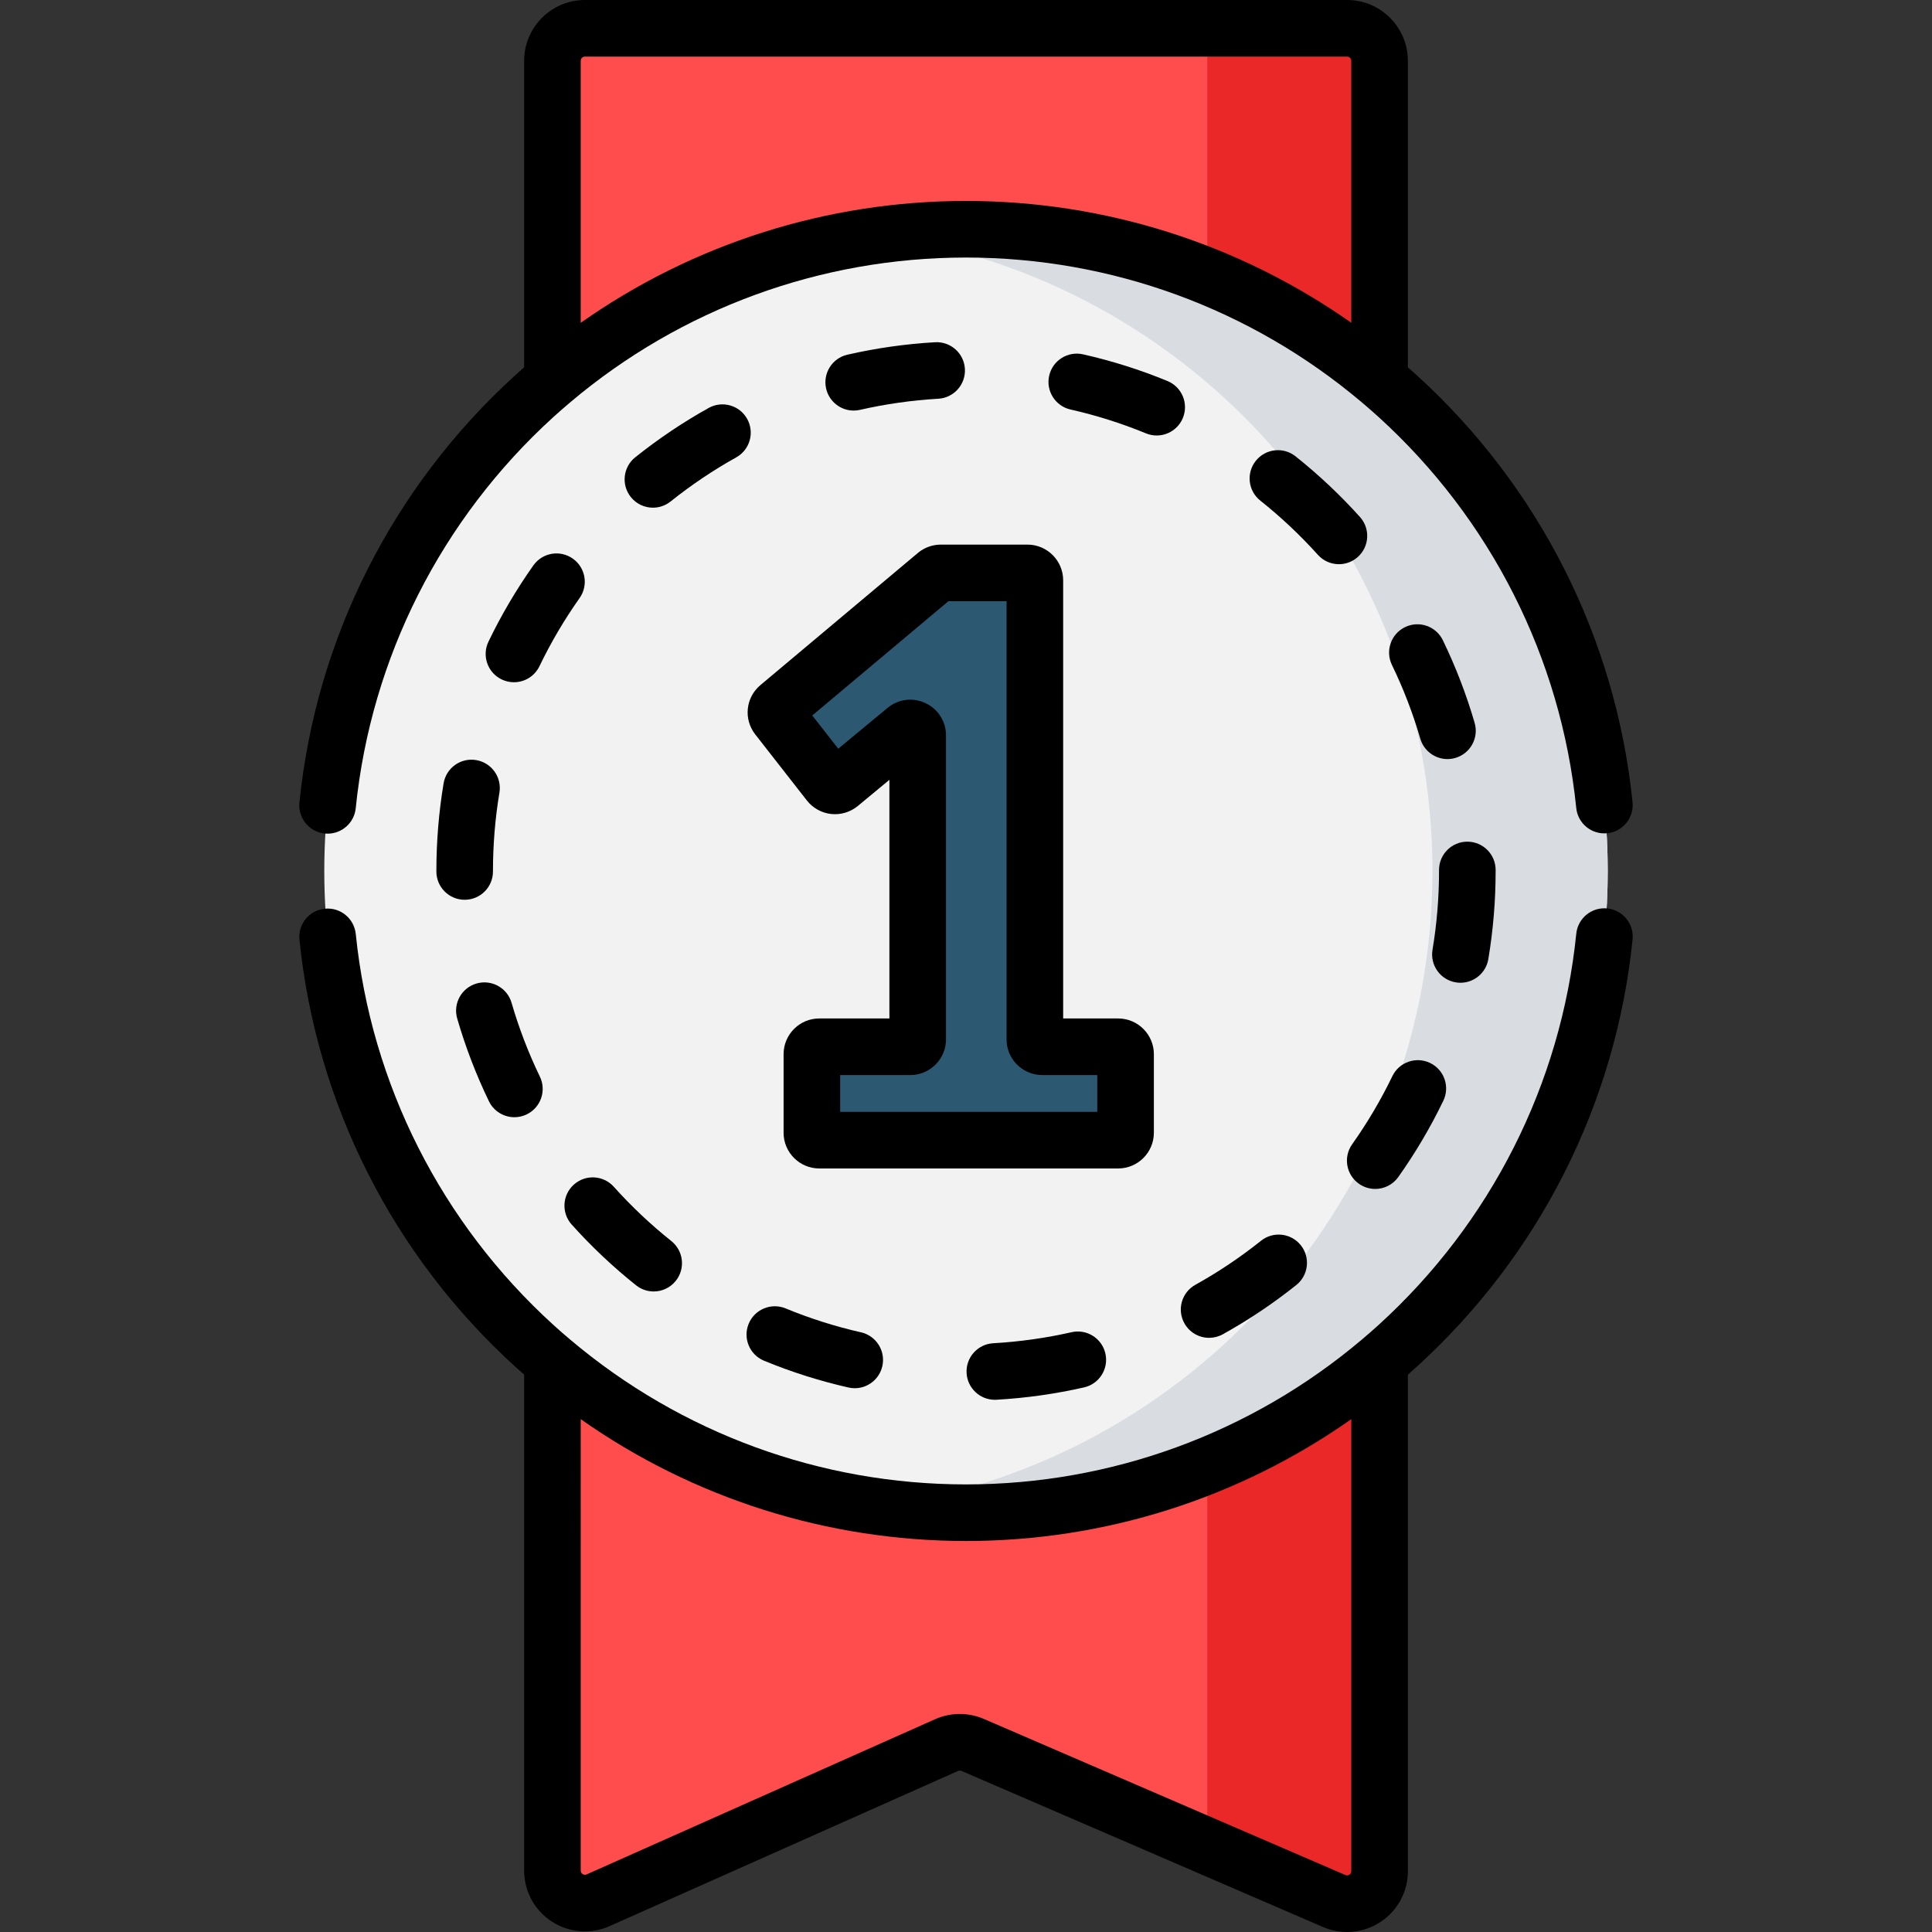 <?xml version="1.0" encoding="iso-8859-1"?>
<!-- Generator: Adobe Illustrator 19.0.0, SVG Export Plug-In . SVG Version: 6.00 Build 0)  -->
<svg version="1.1" id="Capa_1" xmlns="http://www.w3.org/2000/svg" xmlns:xlink="http://www.w3.org/1999/xlink" x="0px" y="0px"
	 viewBox="0 0 511.999 511.999" style="enable-background:new 0 0 511.999 511.999;" xml:space="preserve">
<rect x="0" y="0" width="511.999" height="511.999" fill="#333333" stroke="none"/>
<path style="fill:#FF4C4C;" d="M353.573,503.789l-95.803-41.365c-2.211-0.954-4.72-0.94-6.92,0.039l-92.333,41.122
	c-5.697,2.537-12.119-1.633-12.119-7.869V16.114c0-4.758,3.857-8.615,8.615-8.615h201.975c4.758,0,8.615,3.857,8.615,8.615V495.88
	C365.602,502.075,359.26,506.245,353.573,503.789z"/>
<path style="fill:#EA2828;" d="M356.988,7.499h-37.045v481.77l33.63,14.521c5.687,2.456,12.029-1.714,12.029-7.909V16.114
	C365.602,11.356,361.745,7.499,356.988,7.499z"/>
<circle style="fill:#F2F2F2;" cx="256" cy="230.82" r="170.06"/>
<path style="fill:#D9DDE2;" d="M256,60.752c-7.881,0-15.633,0.548-23.228,1.586c82.933,11.329,146.837,82.436,146.837,168.479
	s-63.903,157.151-146.837,168.479c7.596,1.038,15.348,1.586,23.228,1.586c93.924,0,170.065-76.141,170.065-170.065
	S349.924,60.752,256,60.752z"/>
<path style="fill:#2C5871;" d="M274.25,275.437V153.792c0-1.085-0.88-1.965-1.965-1.965h-22.961c-0.462,0-0.909,0.163-1.263,0.46
	l-41.716,35.009c-0.811,0.681-0.937,1.881-0.285,2.716l13.682,17.509c0.682,0.872,1.949,1.01,2.802,0.304l17.439-14.439
	c1.281-1.061,3.219-0.15,3.219,1.514v80.54c0,1.085-0.88,1.965-1.965,1.965H217.12c-1.085,0-1.965,0.88-1.965,1.965v20.824
	c0,1.085,0.88,1.965,1.965,1.965h79.202c1.085,0,1.965-0.88,1.965-1.965V279.37c0-1.085-0.88-1.965-1.965-1.965h-20.107
	C275.129,277.403,274.25,276.523,274.25,275.437z"/>
<path d="M151.805,148.042c-3.382-2.392-8.06-1.592-10.453,1.789c-4.518,6.384-8.524,13.186-11.906,20.219
	c-1.796,3.732-0.225,8.213,3.507,10.008c1.049,0.504,2.155,0.743,3.246,0.743c2.792,0,5.472-1.566,6.763-4.25
	c3.02-6.279,6.598-12.354,10.633-18.055C155.986,155.114,155.186,150.434,151.805,148.042z"/>
<path d="M168.559,340.615c1.382,1.101,3.031,1.636,4.67,1.636c2.204,0,4.387-0.967,5.868-2.824
	c2.582-3.238,2.049-7.956-1.188-10.538c-5.454-4.349-10.583-9.188-15.245-14.383c-2.764-3.083-7.506-3.34-10.589-0.574
	c-3.083,2.766-3.339,7.507-0.573,10.59C156.717,330.333,162.455,335.748,168.559,340.615z"/>
<path d="M198.007,111.012c-2.015-3.619-6.583-4.917-10.2-2.902c-6.815,3.797-13.363,8.197-19.462,13.079
	c-3.233,2.588-3.755,7.307-1.167,10.54c1.481,1.85,3.66,2.813,5.858,2.813c1.643,0,3.298-0.538,4.682-1.645
	c5.448-4.362,11.298-8.294,17.386-11.685C198.724,119.197,200.022,114.631,198.007,111.012z"/>
<path d="M129.568,291.837c1.294,2.677,3.97,4.236,6.757,4.236c1.095,0,2.207-0.241,3.258-0.749c3.728-1.803,5.29-6.287,3.487-10.016
	c-3.037-6.281-5.56-12.86-7.498-19.553c-1.152-3.978-5.313-6.267-9.29-5.116c-3.978,1.152-6.269,5.311-5.116,9.289
	C123.338,277.428,126.165,284.799,129.568,291.837z"/>
<path d="M283.962,353.048c-6.78,1.544-13.759,2.528-20.742,2.924c-4.134,0.234-7.297,3.776-7.062,7.911
	c0.227,3.991,3.533,7.075,7.48,7.075c0.143,0,0.287-0.004,0.432-0.012c7.815-0.443,15.629-1.545,23.224-3.274
	c4.037-0.919,6.565-4.939,5.646-8.977C292.021,354.656,288.001,352.129,283.962,353.048z"/>
<path d="M130.641,230.952v-0.135c0-6.963,0.575-13.948,1.71-20.759c0.68-4.085-2.08-7.948-6.165-8.629
	c-4.1-0.687-7.949,2.08-8.63,6.165c-1.269,7.623-1.913,15.436-1.913,23.222v0.135c0,4.141,3.357,7.499,7.499,7.499
	S130.641,235.093,130.641,230.952z"/>
<path d="M208.198,346.742c-3.827-1.58-8.212,0.242-9.792,4.071c-1.58,3.828,0.242,8.212,4.071,9.792
	c7.227,2.983,14.756,5.372,22.377,7.099c0.559,0.126,1.116,0.187,1.665,0.187c3.425,0,6.518-2.362,7.306-5.843
	c0.916-4.039-1.617-8.055-5.655-8.971C221.368,351.536,214.648,349.404,208.198,346.742z"/>
<path d="M383.589,201.163c0.693,0,1.398-0.097,2.097-0.3c3.977-1.156,6.264-5.318,5.108-9.294
	c-2.18-7.498-5.014-14.866-8.423-21.899c-1.805-3.726-6.291-5.284-10.019-3.477c-3.727,1.806-5.283,6.292-3.477,10.018
	c3.042,6.278,5.572,12.854,7.517,19.545C377.345,199.034,380.34,201.163,383.589,201.163z"/>
<path d="M226.234,108.805c0.554,0,1.117-0.062,1.679-0.19c6.778-1.551,13.756-2.542,20.74-2.945
	c4.134-0.238,7.293-3.784,7.054-7.918c-0.238-4.135-3.778-7.295-7.919-7.055c-7.816,0.452-15.629,1.561-23.22,3.298
	c-4.037,0.924-6.561,4.946-5.637,8.983C219.726,106.452,222.815,108.805,226.234,108.805z"/>
<path d="M360.112,313.698c1.317,0.934,2.832,1.383,4.331,1.383c2.348,0,4.661-1.1,6.124-3.162
	c4.523-6.378,8.536-13.177,11.926-20.206c1.799-3.73,0.232-8.213-3.497-10.012c-3.73-1.8-8.214-0.233-10.012,3.497
	c-3.027,6.277-6.61,12.349-10.651,18.045C355.938,306.621,356.733,311.302,360.112,313.698z"/>
<path d="M313.471,110.763c1.576-3.83-0.25-8.213-4.08-9.789c-7.227-2.975-14.759-5.356-22.385-7.076
	c-4.039-0.911-8.053,1.625-8.965,5.665c-0.911,4.04,1.625,8.054,5.665,8.965c6.806,1.535,13.527,3.66,19.977,6.315
	c0.933,0.384,1.9,0.566,2.851,0.566C309.484,115.41,312.28,113.659,313.471,110.763z"/>
<path d="M387.033,260.441c3.597,0,6.772-2.595,7.387-6.26c1.286-7.669,1.937-15.529,1.937-23.283l0.001-0.351
	c0-4.141-3.357-7.499-7.499-7.499s-7.499,3.357-7.499,7.499l-0.001,0.27c0,7.006-0.582,14.033-1.73,20.884
	c-0.684,4.085,2.071,7.951,6.156,8.635C386.204,260.407,386.622,260.441,387.033,260.441z"/>
<path d="M354.831,149.519c1.786,0,3.579-0.635,5.011-1.923c3.08-2.769,3.332-7.511,0.562-10.59
	c-5.223-5.808-10.968-11.216-17.074-16.075c-3.242-2.579-7.958-2.042-10.537,1.199c-2.579,3.241-2.042,7.959,1.199,10.537
	c5.458,4.343,10.592,9.177,15.26,14.368C350.733,148.681,352.778,149.519,354.831,149.519z"/>
<path d="M320.432,354.538c1.232,0,2.482-0.305,3.635-0.945c6.816-3.787,13.369-8.181,19.475-13.059
	c3.235-2.585,3.763-7.304,1.178-10.539c-2.584-3.235-7.302-3.763-10.539-1.179c-5.455,4.359-11.309,8.284-17.398,11.667
	c-3.621,2.011-4.924,6.577-2.913,10.197C315.241,353.146,317.797,354.538,320.432,354.538z"/>
<path d="M86.055,220.889c0.258,0.026,0.514,0.039,0.766,0.039c3.801,0,7.059-2.879,7.452-6.742
	c4.044-39.827,22.661-76.657,52.422-103.706c1.462-1.328,2.95-2.619,4.453-3.889c0.017-0.014,0.033-0.028,0.05-0.042
	C180.497,81.814,217.475,68.251,256,68.251c38.526,0,75.507,13.566,104.806,38.304c0.014,0.012,0.027,0.023,0.042,0.035
	c1.495,1.264,2.977,2.548,4.432,3.869c29.756,27.034,48.38,63.847,52.44,103.659c0.42,4.119,4.081,7.119,8.22,6.7
	c4.12-0.42,7.12-4.101,6.699-8.221c-4.436-43.497-24.775-83.712-57.274-113.238c-0.748-0.68-1.506-1.344-2.264-2.01V16.114
	C373.101,7.228,365.872,0,356.988,0H155.012c-8.884,0-16.113,7.228-16.113,16.114v81.235c-0.767,0.673-1.534,1.346-2.291,2.034
	c-32.503,29.542-52.837,69.775-57.257,113.289C78.934,216.792,81.934,220.471,86.055,220.889z M153.897,16.114
	c0-0.616,0.5-1.116,1.115-1.116h201.976c0.615,0,1.115,0.5,1.115,1.116v69.428c-29.75-20.94-65.28-32.289-102.103-32.289
	s-72.354,11.349-102.103,32.289V16.114z"/>
<path d="M425.945,240.745c-4.133-0.422-7.8,2.583-8.218,6.703c-4.044,39.827-22.661,76.656-52.422,103.705
	c-1.462,1.328-2.95,2.619-4.453,3.889c-0.017,0.014-0.033,0.028-0.05,0.042C331.503,379.82,294.525,393.383,256,393.383
	c-38.523,0-75.501-13.564-104.8-38.298c-0.017-0.014-0.034-0.029-0.052-0.044c-1.494-1.263-2.975-2.545-4.428-3.866
	c-29.756-27.033-48.379-63.846-52.44-103.658c-0.42-4.119-4.084-7.126-8.22-6.699c-4.12,0.42-7.12,4.101-6.699,8.221
	c4.436,43.496,24.776,83.711,57.274,113.236c0.748,0.68,1.506,1.344,2.264,2.01v131.43c0,5.479,2.743,10.531,7.338,13.514
	c4.594,2.983,10.324,3.435,15.332,1.205l92.334-41.122c0.283-0.125,0.607-0.128,0.894-0.004l95.803,41.365
	c2.055,0.888,4.23,1.326,6.395,1.326c3.095,0,6.169-0.896,8.844-2.655c4.547-2.989,7.262-8.023,7.262-13.464V364.286
	c0.767-0.673,1.534-1.346,2.291-2.034c32.503-29.541,52.837-69.775,57.257-113.288C433.066,244.843,430.066,241.163,425.945,240.745
	z M358.103,495.88c0,0.399-0.169,0.713-0.503,0.932c-0.334,0.219-0.687,0.25-1.055,0.092l-95.803-41.365
	c-4.123-1.78-8.84-1.754-12.942,0.074l-92.332,41.121c-0.368,0.164-0.725,0.135-1.062-0.083c-0.337-0.219-0.508-0.534-0.508-0.935
	V376.093c29.75,20.94,65.28,32.288,102.103,32.288s72.354-11.348,102.103-32.288V495.88H358.103z"/>
<path d="M305.786,300.192v-20.824c0-5.218-4.245-9.464-9.464-9.464h-14.574V153.791c0-5.218-4.245-9.464-9.463-9.464h-22.961
	c-2.225,0-4.389,0.788-6.084,2.214l-41.714,35.007c-3.929,3.295-4.532,9.04-1.376,13.078l13.681,17.508
	c1.564,2.003,3.911,3.309,6.437,3.582c2.525,0.273,5.099-0.499,7.056-2.119l8.377-6.935v63.241H217.12
	c-5.218,0-9.463,4.245-9.463,9.464v20.824c0,5.218,4.245,9.464,9.463,9.464h79.202C301.54,309.656,305.786,305.411,305.786,300.192z
	 M290.789,294.659h-68.135v-9.757h18.58c5.219,0,9.464-4.246,9.464-9.464v-80.54c0-3.705-2.083-6.987-5.437-8.564
	c-3.351-1.576-7.208-1.09-10.063,1.275l-13.055,10.808l-6.887-8.813l36.08-30.278h15.413v116.112c0,5.218,4.245,9.464,9.464,9.464
	h14.574v9.757H290.789z"/>
<g>
</g>
<g>
</g>
<g>
</g>
<g>
</g>
<g>
</g>
<g>
</g>
<g>
</g>
<g>
</g>
<g>
</g>
<g>
</g>
<g>
</g>
<g>
</g>
<g>
</g>
<g>
</g>
<g>
</g>
</svg>
